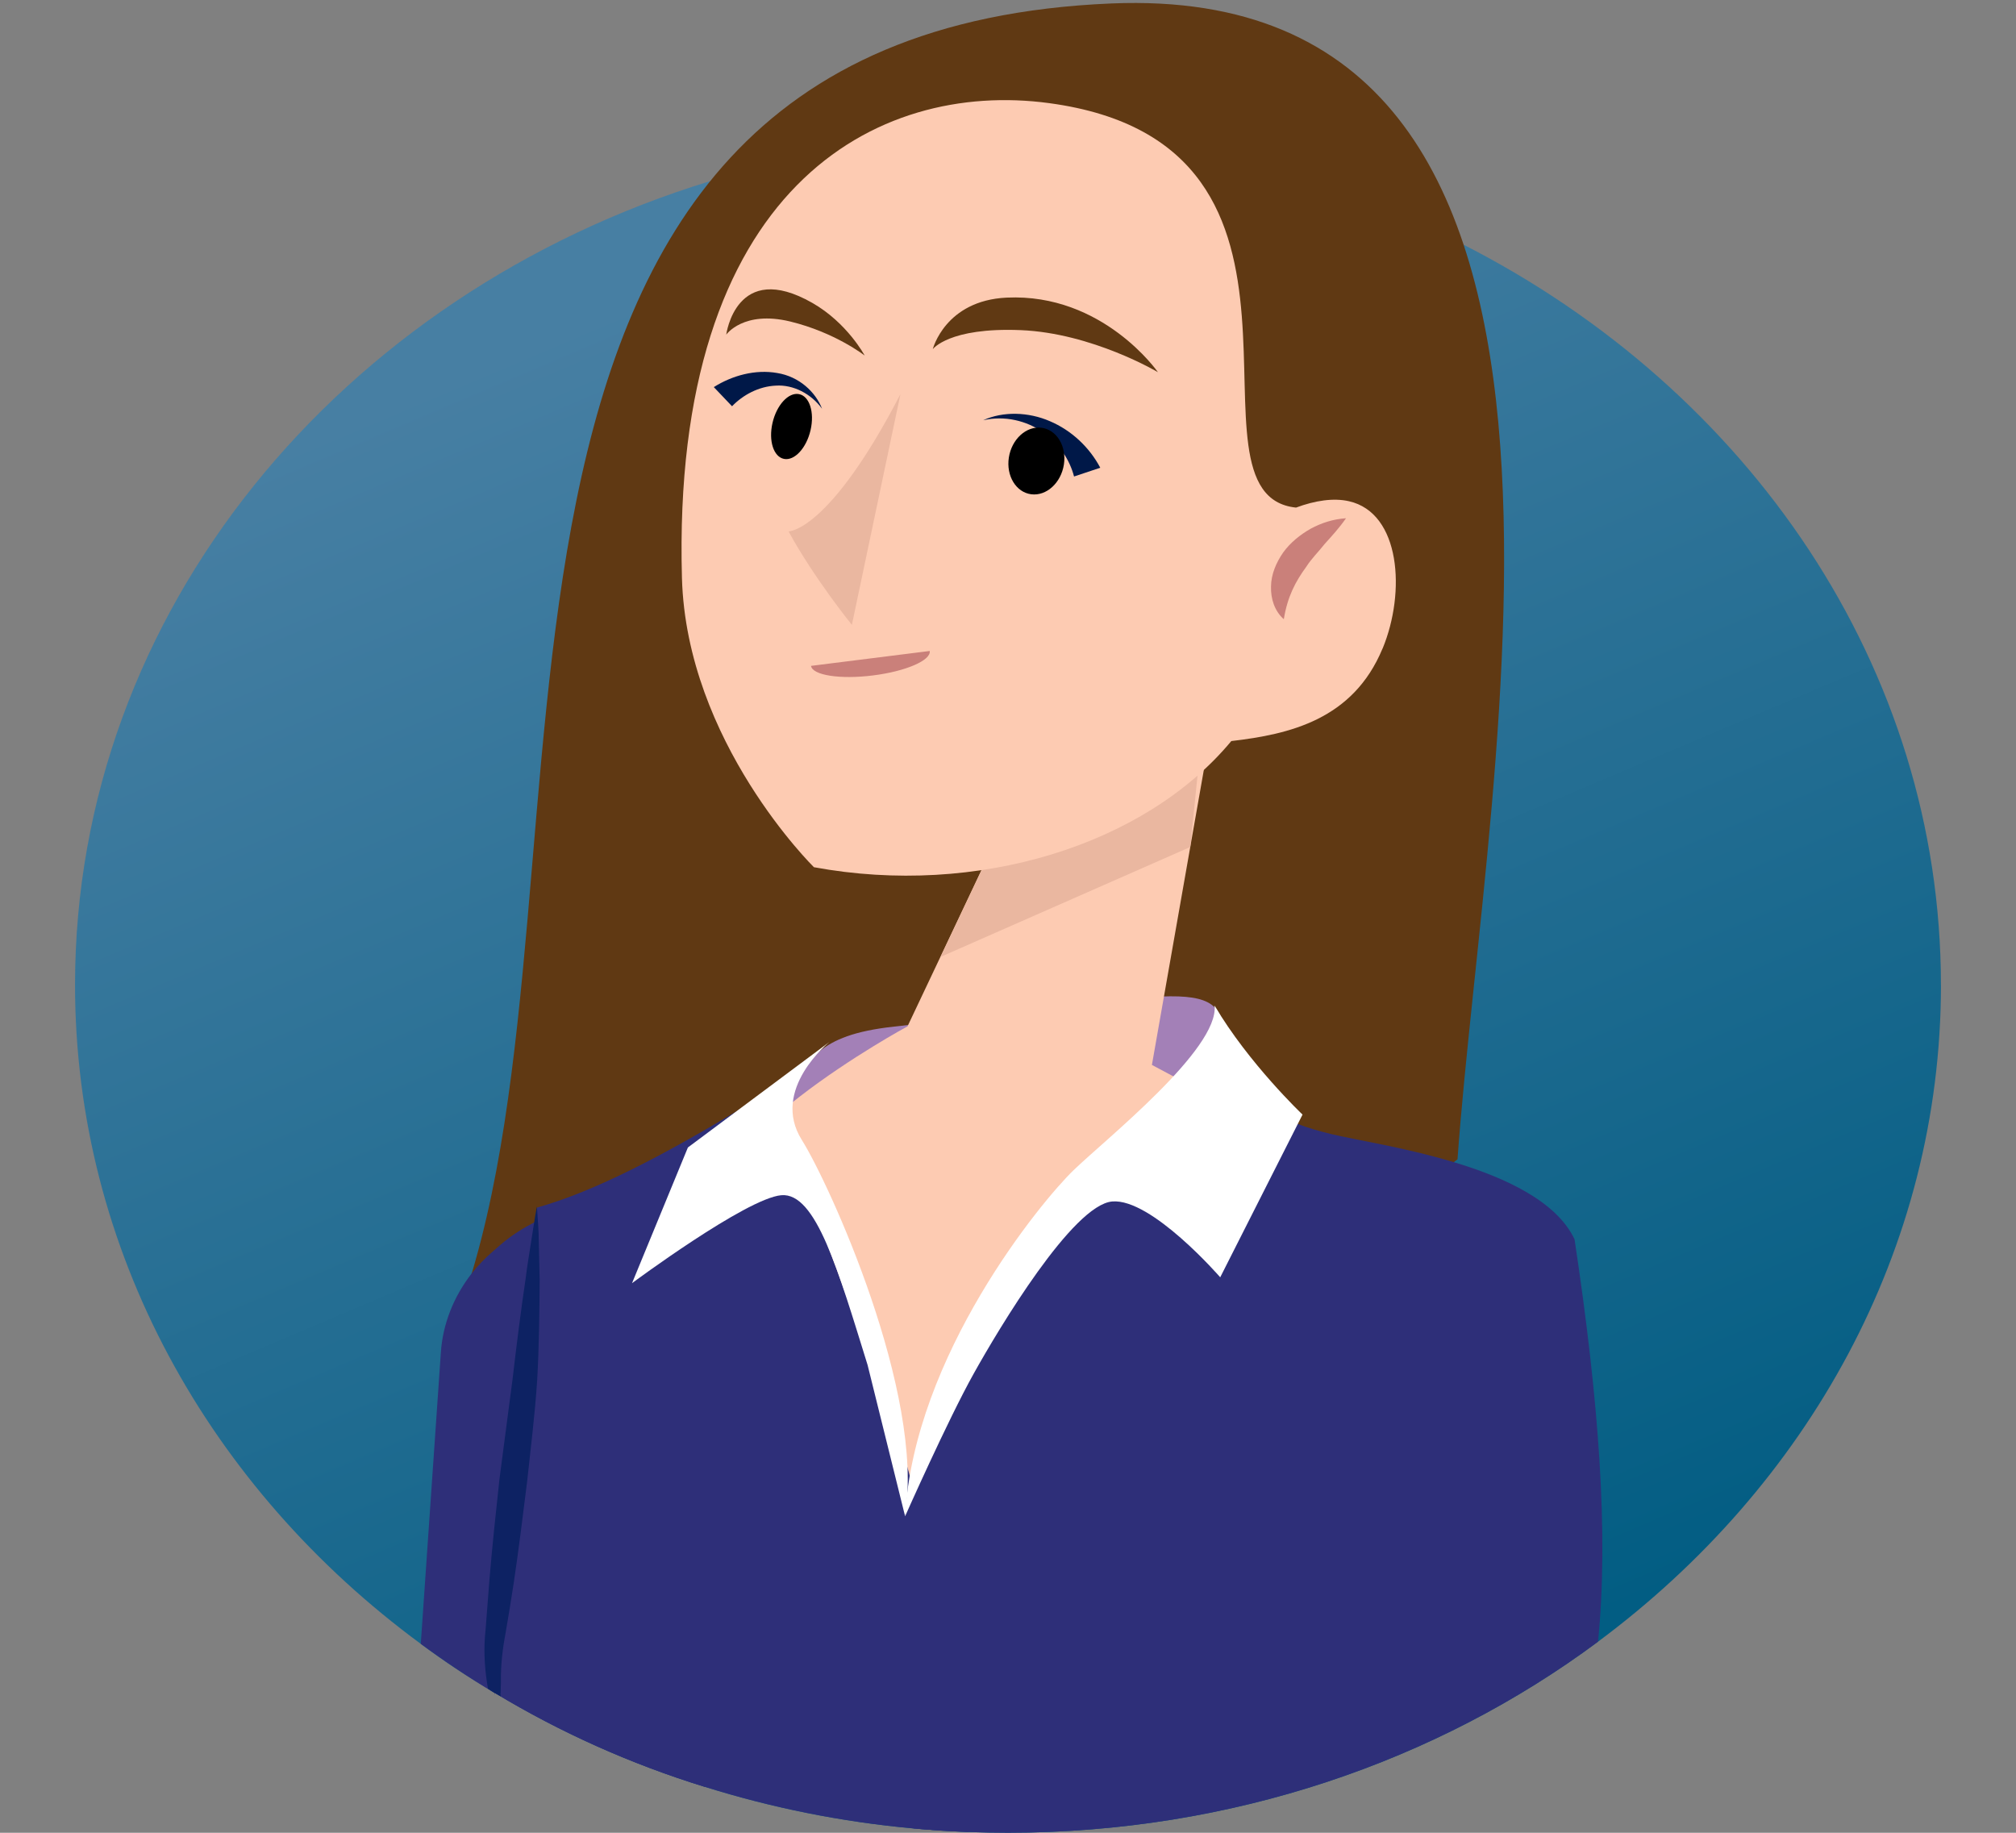 <svg width="132" height="120" viewBox="0 0 132 120" fill="none" xmlns="http://www.w3.org/2000/svg">
<rect x="0" y="0" width="132" height="120" fill="#808080" stroke="none"/>
<path d="M127.087 64.484C127.087 81.838 118.335 97.315 104.628 107.492C94.102 115.315 80.652 119.997 65.998 119.997C65.138 119.997 64.282 119.979 63.422 119.948C62.195 119.899 61.01 119.833 59.802 119.715C55.071 119.285 50.499 118.354 46.154 116.992C41.403 115.53 36.908 113.522 32.776 111.063C32.646 110.997 32.539 110.914 32.409 110.848H32.39C32.245 110.764 32.096 110.664 31.95 110.566C30.414 109.653 28.954 108.673 27.547 107.628C13.738 97.465 4.913 81.903 4.913 64.484C4.913 40.024 22.326 19.25 46.501 11.858C49.207 11.028 51.982 10.365 54.834 9.899C58.453 9.284 62.18 8.968 65.998 8.968C69.618 8.968 73.142 9.25 76.597 9.798C83.469 10.893 89.955 13.036 95.838 16.026C114.478 25.54 127.084 43.675 127.084 64.484H127.087Z" fill="url(#paint0_linear_26_265)"/>
<path d="M30.257 85.325C40.221 56.7 26.076 2.181 72.771 0.226C108.229 -1.258 97.313 49.67 95.432 75.905C95.432 75.905 85.885 83.762 65.903 82.386C45.92 81.014 30.257 85.325 30.257 85.325Z" fill="#603913"/>
<path d="M51.038 71.622C53.236 69.517 53.282 67.787 58.56 67.214C77.805 65.109 80.236 63.584 80.19 68.572C80.155 73.55 66.927 83.376 58.415 80.726C49.914 78.072 46.991 75.519 51.038 71.622Z" fill="#A380B7"/>
<path d="M69.728 45.439L79.463 46.77L75.423 69.725L89.263 77.103L58.293 101.82C58.293 101.82 51.589 88.739 47.178 80.09C44.67 75.175 59.42 67.2 59.42 67.2L69.725 45.436L69.728 45.439Z" fill="#FDCBB2"/>
<path d="M78.523 49.656L64.706 56.047L61.58 62.654L77.935 55.457L78.523 49.656Z" fill="#EAB7A0"/>
<path d="M90.529 42.459C92.054 38.777 91.706 33.581 88.323 32.817C87.314 32.587 86.099 32.772 84.86 33.234C76.689 32.4 88.95 9.482 68.689 6.752C57.414 5.231 43.948 12.251 44.651 37.832C44.946 48.586 53.293 56.78 53.293 56.78C63.965 58.749 74.953 55.349 80.622 48.52C84.421 48.079 88.591 47.127 90.525 42.459H90.529Z" fill="#FDCBB2"/>
<path d="M70.325 31.198C70.034 30.093 69.342 29.027 68.28 28.294C67.236 27.558 65.788 27.186 64.374 27.516C65.673 26.919 67.344 26.967 68.746 27.579C70.16 28.18 71.334 29.288 72.041 30.625L70.325 31.198Z" fill="#001848"/>
<path d="M69.66 30.414C69.845 29.212 69.189 28.134 68.194 28.007C67.199 27.881 66.242 28.753 66.056 29.955C65.871 31.158 66.527 32.235 67.522 32.362C68.517 32.489 69.474 31.617 69.66 30.414Z" fill="black"/>
<path d="M46.738 25.345C47.95 24.581 49.456 24.171 50.885 24.422C52.338 24.654 53.404 25.675 53.825 26.762C53.114 25.78 51.94 25.175 50.805 25.248C49.67 25.297 48.638 25.866 47.931 26.599L46.734 25.342L46.738 25.345Z" fill="#001848"/>
<path d="M53.072 28.163C53.342 26.991 53.003 25.935 52.315 25.804C51.627 25.673 50.85 26.517 50.581 27.689C50.311 28.861 50.65 29.916 51.339 30.047C52.026 30.178 52.803 29.334 53.072 28.163Z" fill="black"/>
<path d="M58.958 25.804C54.283 34.835 51.631 34.793 51.631 34.793C53.293 37.846 55.778 40.913 55.778 40.913L58.958 25.804Z" fill="#EAB7A0"/>
<path d="M75.817 24.369C75.817 24.369 71.517 21.806 66.824 21.615C62.126 21.424 61.075 22.862 61.075 22.862C61.075 22.862 61.878 19.677 65.914 19.486C72.228 19.191 75.817 24.369 75.817 24.369Z" fill="#603913"/>
<path d="M47.552 21.91C47.552 21.91 48.672 20.309 51.734 21.049C54.692 21.768 56.615 23.279 56.615 23.279C56.615 23.279 55.476 21.136 53.182 19.829C48.191 16.985 47.552 21.907 47.552 21.907V21.91Z" fill="#603913"/>
<path d="M84.062 40.545C83.446 40.004 83.198 39.187 83.221 38.402C83.228 37.603 83.561 36.832 84.016 36.176C84.49 35.519 85.128 35.012 85.82 34.616C86.523 34.237 87.295 33.987 88.132 33.932C87.677 34.585 87.2 35.099 86.745 35.603C86.328 36.131 85.866 36.582 85.541 37.093C84.818 38.083 84.299 39.062 84.058 40.549L84.062 40.545Z" fill="#CA807A"/>
<path d="M60.876 42.622C60.968 43.237 59.306 43.956 57.157 44.224C55.009 44.495 53.194 44.213 53.102 43.598L60.876 42.622Z" fill="#CA807A"/>
<path d="M51.233 90.358L46.154 116.996C41.257 115.485 36.652 113.408 32.413 110.851C32.394 110.9 32.413 110.952 32.413 111C32.394 110.952 32.394 110.9 32.394 110.851C30.712 109.854 29.103 108.774 27.551 107.631L28.866 88.552C28.992 86.676 29.707 84.897 30.876 83.387C31.297 82.855 31.771 82.358 32.302 81.907L32.761 81.507C33.475 80.893 34.278 80.379 35.1 79.979H35.119C37.695 78.718 40.673 78.468 43.379 79.184C44.476 79.465 45.534 79.899 46.505 80.511C46.998 80.792 47.476 81.143 47.912 81.525C48.26 81.806 48.569 82.14 48.879 82.473C50.377 84.116 51.218 86.158 51.344 88.253C51.398 88.951 51.363 89.663 51.233 90.361V90.358Z" fill="#2E2F79"/>
<path d="M63.422 119.948C62.195 119.899 61.01 119.833 59.802 119.715C55.071 119.285 50.499 118.354 46.154 116.992C41.257 115.481 36.652 113.404 32.413 110.848C32.375 110.615 32.359 110.365 32.34 110.132C32.268 109.038 32.302 107.923 32.486 106.794C33.472 100.698 34.167 93.262 34.588 87.614C34.626 86.916 34.679 86.252 34.733 85.62C34.771 85.155 34.806 84.707 34.844 84.293C34.97 82.515 35.046 81.087 35.1 80.174V80.09C35.119 80.042 35.119 80.007 35.119 79.976C35.157 79.378 35.172 79.062 35.172 79.062C38.972 77.999 43.47 75.61 48.183 72.786C48.951 72.32 49.719 71.855 50.503 71.376L50.721 71.956L51.05 72.869L53.186 78.763L54.428 82.168L54.723 82.949C54.868 83.331 55.017 83.744 55.162 84.161L59.126 95.054C59.126 95.054 59.237 95.419 59.42 96.099C59.474 96.249 59.512 96.433 59.565 96.614C59.604 96.746 59.638 96.877 59.676 97.03C59.749 97.28 59.822 97.544 59.894 97.843C60.058 98.489 60.242 99.253 60.441 100.101C61.411 104.168 62.615 110.181 62.982 116.127C63.055 117.273 63.2 118.569 63.422 119.948Z" fill="#2E2F79"/>
<path d="M104.628 107.492C94.102 115.314 80.652 119.997 65.998 119.997C65.138 119.997 64.282 119.979 63.422 119.948C62.195 119.899 61.01 119.833 59.802 119.715C59.821 117.624 59.875 115.464 60.005 113.338C60.406 106.763 59.768 103.922 59.604 100.785C59.565 100.07 59.55 99.34 59.584 98.545C59.604 98.062 59.638 97.565 59.676 97.034C59.714 96.766 59.749 96.485 59.787 96.204C60.246 92.8 62.856 87.951 67.225 82.452C68.211 81.223 69.274 79.979 70.405 78.701C72.633 76.228 75.156 73.654 77.969 71.08C78.626 70.465 79.303 69.851 79.979 69.253C79.979 69.253 79.999 69.337 80.052 69.503C80.289 70.201 81.26 72.195 84.967 73.588C85.606 73.838 86.34 74.053 87.161 74.251C88.64 74.616 91.95 75.113 95.203 76.096C98.586 77.11 101.926 78.67 103.096 81.143C104.686 91.688 105.343 100.438 104.632 107.496L104.628 107.492Z" fill="#2E2F79"/>
<path d="M35.337 83.696V83.731C35.318 85.922 35.299 88.149 35.172 90.372C35.027 92.598 34.752 94.79 34.515 96.999C34.24 99.208 33.968 101.417 33.64 103.626C33.475 104.72 33.292 105.818 33.108 106.898C32.906 107.961 32.78 109.024 32.799 110.104V110.139L32.78 110.802V110.851C32.78 110.851 32.78 110.868 32.761 110.9L32.78 110.966V111.066C32.65 111 32.543 110.917 32.413 110.851H32.394C32.248 110.768 32.099 110.667 31.954 110.57L31.882 110.139C31.717 109.028 31.664 107.881 31.79 106.752L32.046 103.432C32.229 101.24 32.466 99.031 32.703 96.839L33.563 90.281C33.819 88.09 34.095 85.881 34.423 83.671C34.515 82.876 34.66 82.094 34.771 81.33C34.897 80.566 35.008 79.771 35.153 78.989C35.207 79.771 35.279 80.566 35.279 81.365L35.333 83.706L35.337 83.696Z" fill="#0D2263"/>
<path d="M56.802 89.358C54.895 83.234 53.438 78.055 51.153 78.256C48.859 78.461 41.383 84.015 41.383 84.015L45.041 75.13L54.321 68.211C54.321 68.211 50.415 71.33 52.502 74.641C54.287 77.482 60.563 91.219 59.26 99.267L56.802 89.354V89.358Z" fill="white"/>
<path d="M59.26 99.27C59.856 88.732 68.2 78.635 70.294 76.617C72.381 74.599 79.83 68.687 79.525 65.835C81.749 69.621 85.285 72.977 85.285 72.977L79.895 83.63C79.895 83.63 75.393 78.44 72.821 78.666C70.245 78.895 65.432 86.922 63.743 89.958C62.05 92.994 59.264 99.274 59.264 99.274L59.26 99.27Z" fill="white"/>
<defs>
<linearGradient id="paint0_linear_26_265" x1="40.176" y1="14.161" x2="84.196" y2="118.045" gradientUnits="userSpaceOnUse">
<stop offset="0.05" stop-color="#477FA3"/>
<stop offset="1" stop-color="#005C82"/>
</linearGradient>
</defs>
</svg>
